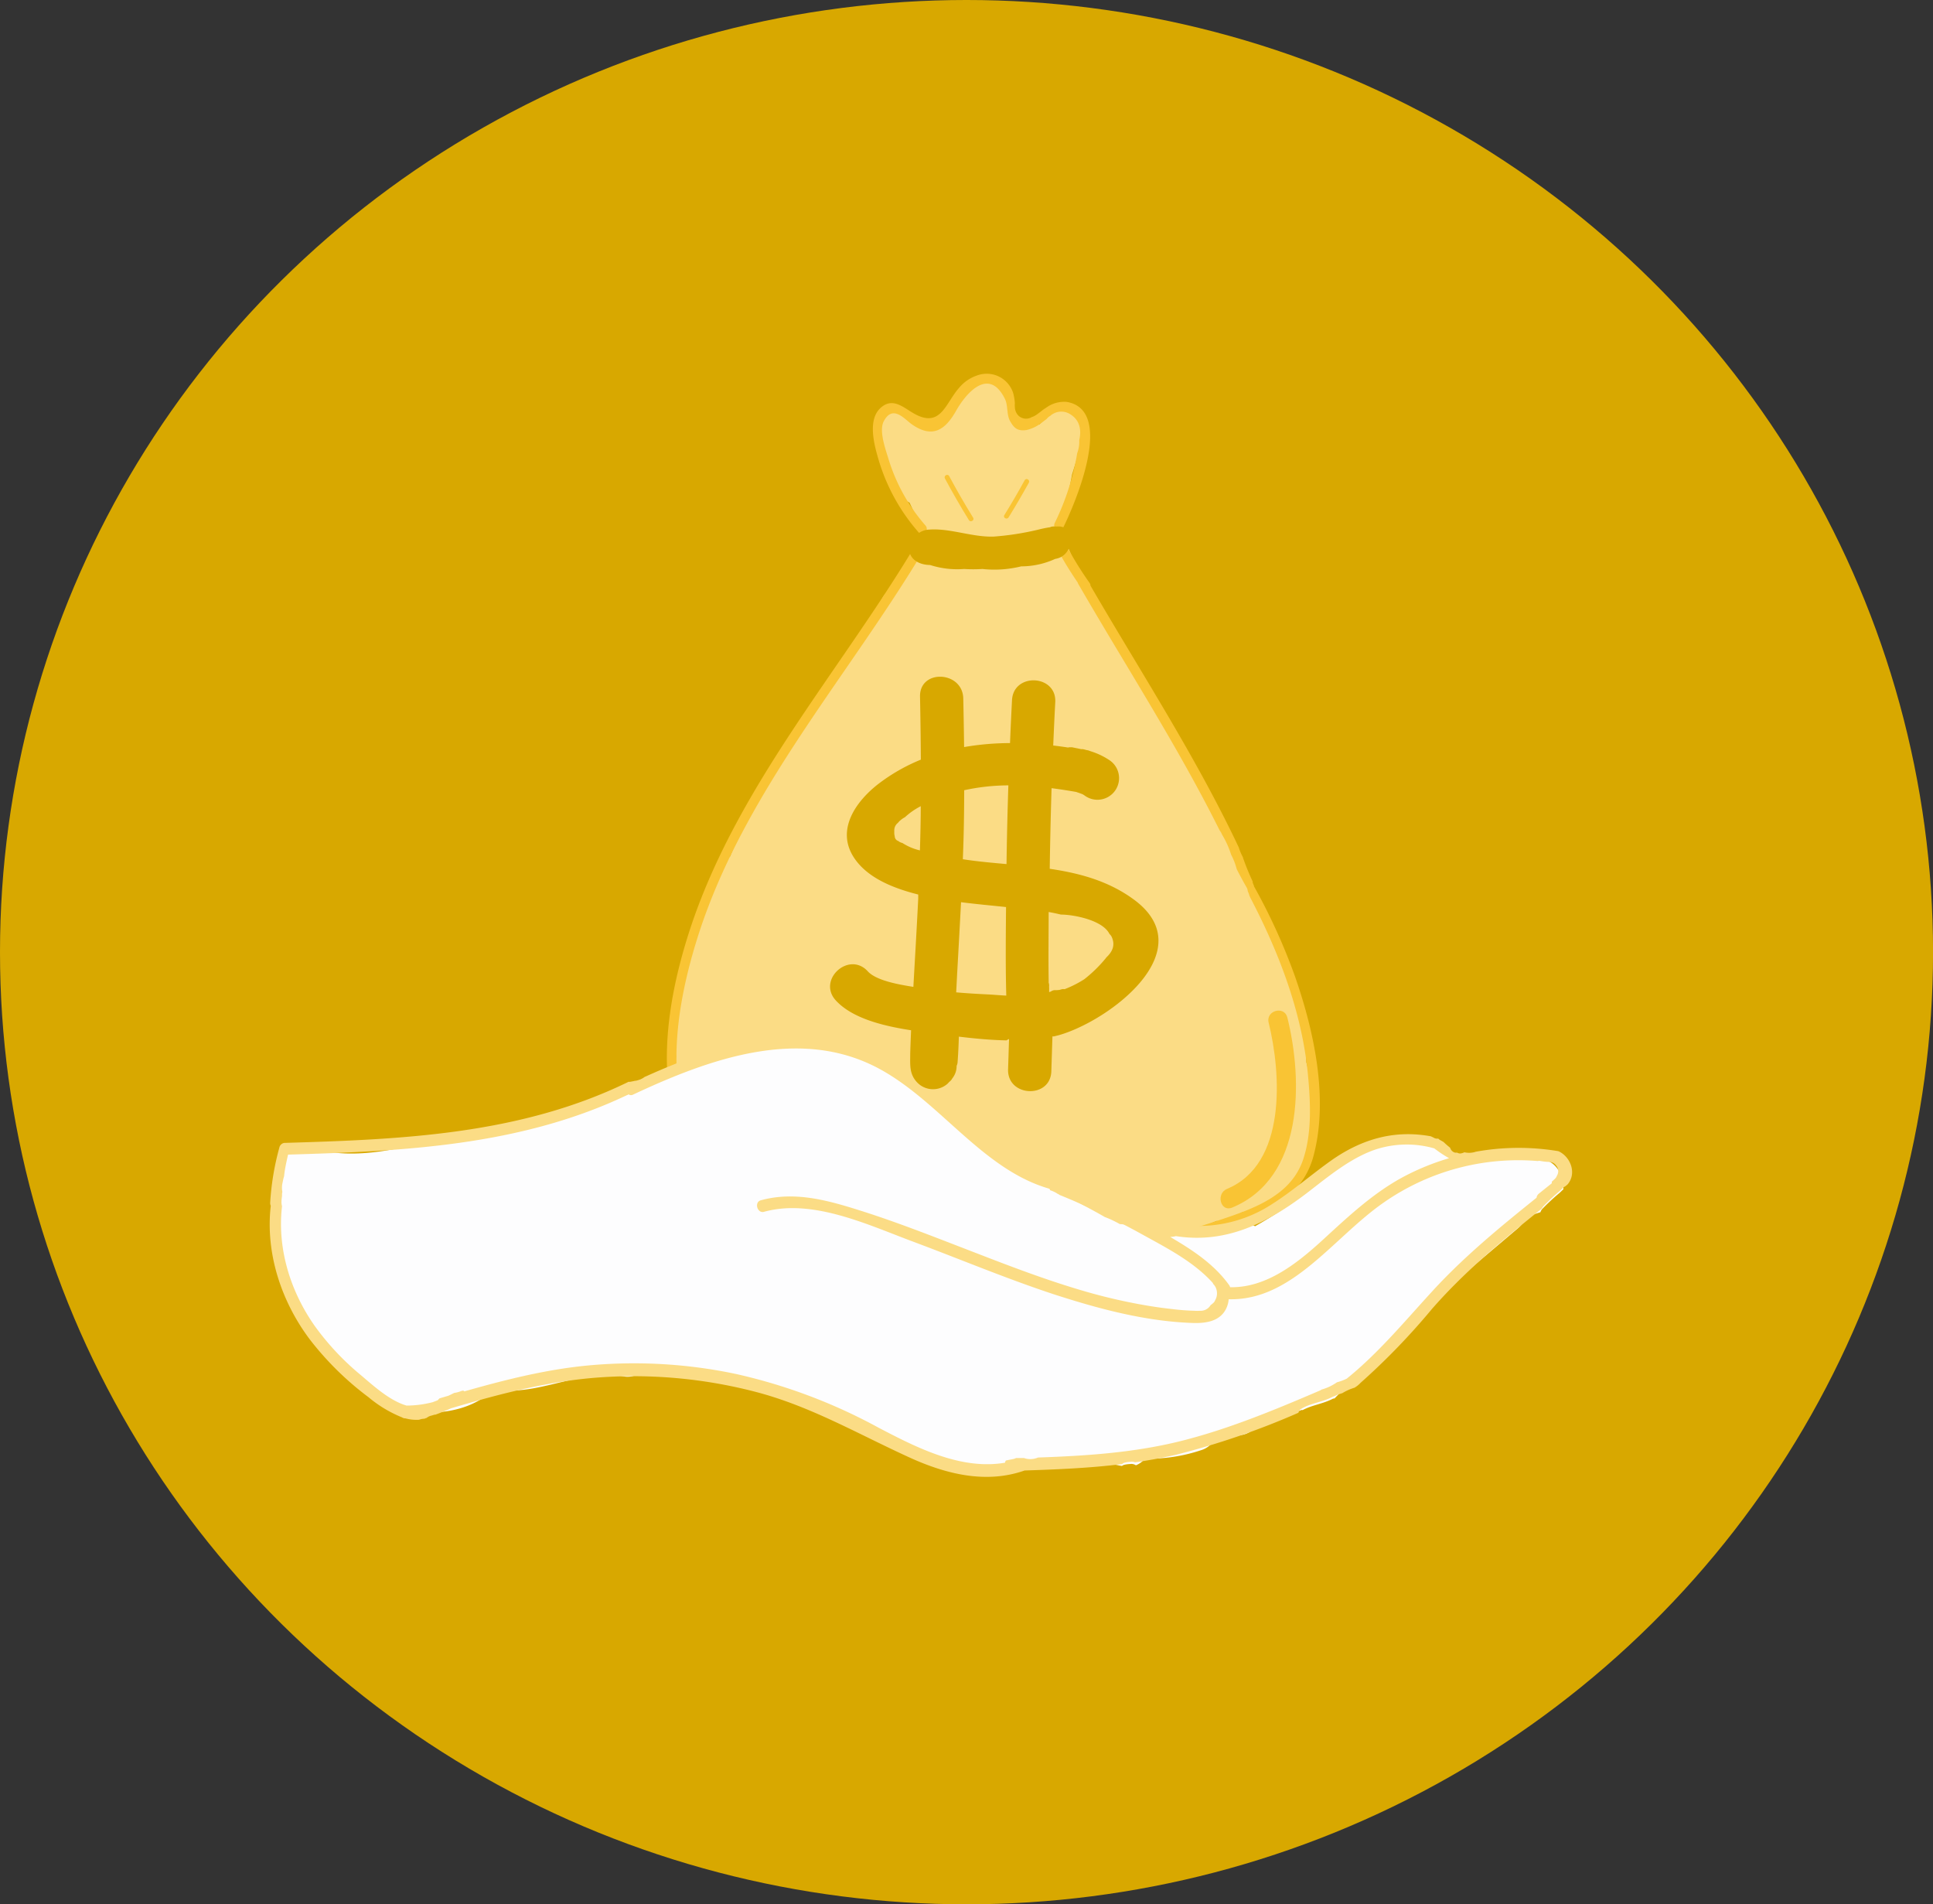 <svg id="Camada_1" data-name="Camada 1" xmlns="http://www.w3.org/2000/svg" viewBox="0 0 398.21 392.22"><rect x="0" y="0" width="398.21" height="392.22" fill="#333333" stroke="none"/><defs><style>.cls-1{fill:#d8a800;}.cls-2{fill:#fbdc85;}.cls-3{fill:#f9c434;}.cls-4{fill:#fdfdfe;}</style></defs><title>Prancheta 26</title><ellipse class="cls-1" cx="199.11" cy="196.11" rx="199.11" ry="196.11"/><path class="cls-2" d="M269.11,218.77h0a28.31,28.31,0,0,0-1.76-9.73,4,4,0,0,0-.07-1.85,47.4,47.4,0,0,0-2.25-6.38,5.13,5.13,0,0,0-2-4.67l-.07-.07c-1-2.29-2.05-4.59-2.88-6.95a70.27,70.27,0,0,0-4.49-9.39,5,5,0,0,0-.23-1,48,48,0,0,0-3.85-8.59,4.53,4.53,0,0,0-1.3-1.43,72.72,72.72,0,0,0-4.21-8.94c-3.26-5.49-6.8-10.85-9.84-16.47a4.9,4.9,0,0,0-.87-1.14,34.14,34.14,0,0,0-2-3.7,3.79,3.79,0,0,0-.34-.45,21.87,21.87,0,0,0-1.7-3.56c-1.54-2.55-3.52-4.56-4.75-7.29a11.72,11.72,0,0,0-1.79-3h0a6.28,6.28,0,0,0-.47-1.64q-2-4.71-4.07-9.42a3.55,3.55,0,0,0-3.32-2.2c2.19-3.83,3.24-9.1,4-13.19.81-2.57,1.56-5.16,2.39-7.62,1.36-4.07-4.73-8-7.52-4.38a9.88,9.88,0,0,1-1.62,1.72c-3.39-.8-6.39-.23-6.54-4.76-.13-4.3-6.18-6.35-8.38-2.27s-4.11,6.7-8.77,6.77c-.52,0-1,0-1.46.09l-.26-.51c-2.42-4.42-9.79-1.43-8.22,3.47a13.48,13.48,0,0,0,2,4l.19.4a5.63,5.63,0,0,0,.37,1.17l2.62,5.91a3.57,3.57,0,0,0,1.72,1.82q1.26,2.69,2.5,5.37a3.69,3.69,0,0,0,1.7,1.78,4.37,4.37,0,0,0-1.78,1.63c-.17.28-.33.57-.5.86a3.78,3.78,0,0,0-.61.84c-.54,1-1,2-1.54,3l0,0a3.62,3.62,0,0,0-1.68,1.82c-.35.76-.72,1.52-1.08,2.27a4.05,4.05,0,0,0-2.61,2.13c-1.7,3.14-3.27,6.34-4.76,9.58a3.6,3.6,0,0,0-2.07,2L173,139.18c-1,1.66-2.18,3.19-3.32,4.8-.34.48-.65,1-1,1.44a4.79,4.79,0,0,0-2.18,1.81l0,.07a7.46,7.46,0,0,0-1.71,2.91,4.43,4.43,0,0,0-.29,1.35c-.44.56-.87,1.12-1.28,1.72-.71,1.06-1.39,2.15-2.05,3.25a24.93,24.93,0,0,0-2.45,3.37,39,39,0,0,0-2.45,5.19,3.87,3.87,0,0,0-1.86,2c-1.36,3.09-2.71,6.19-4,9.3a5,5,0,0,0-1.71,2.19c-.47,1.15-.91,2.3-1.3,3.45-3.28,6.45-5.93,13.13-6.7,20.31-2.63,4.07-2.71,9.85-1.45,15.07v.33a19.26,19.26,0,0,0,.93,9,30.47,30.47,0,0,0,2.43,8.07c2.66,6,6.61,11.73,13.29,13.51l.55.12a22.29,22.29,0,0,0,10.13,4.3,49.62,49.62,0,0,0,9.66,2.69c.87.14,1.76.28,2.66.4a4.89,4.89,0,0,0,1,.82c4,2.42,8.55,2,13.07,1.68,3.86,1.9,9.8,1.59,13.22,1.26a54.85,54.85,0,0,0,7.69-1.29A43.13,43.13,0,0,0,225.26,257l.76-.1c2.36-.25,5.21-.16,7.63-.74,4.55-.1,9.57-1.94,13.53-3.34,1.18-.42,2.31-.87,3.44-1.35a3.86,3.86,0,0,0,2.09-.29l1.07-.47h0l.14-.08c.69-.31,1.36-.62,2-.95a3.61,3.61,0,0,0,2.31-.09,19.24,19.24,0,0,0,10.83-9.35,4.52,4.52,0,0,0,.48-2.91C272,231.72,270.67,224.88,269.11,218.77Z"/><path class="cls-3" d="M266.77,201.09a123.09,123.09,0,0,0-8.45-18.56s0-.08,0-.12h0a5.32,5.32,0,0,1-.26-.66,1.2,1.2,0,0,1,0-.2,50.86,50.86,0,0,1-2-4.89v-.08a11.73,11.73,0,0,1-.82-1.89.13.13,0,0,1,0-.06c-8.77-18.61-20.26-36.23-30.59-54a1,1,0,0,0-.18-.55,74.7,74.7,0,0,1-4.36-6.94,1,1,0,0,0-1.73,1c1.11,2,2.34,3.94,3.63,5.84a.64.64,0,0,0,.06.18c9.69,16.8,20.5,33.43,29.18,50.86a3.2,3.2,0,0,1,.48.84,19,19,0,0,1,1.89,4.17,13.84,13.84,0,0,1,1.13,2.9,2.44,2.44,0,0,0,.1.24c.64,1.23,1.29,2.46,2,3.67a1.7,1.7,0,0,1,.19.67,3.42,3.42,0,0,0,.13.34l0,0a1.54,1.54,0,0,1,.17.48l.09.23.11.26c5.95,11.38,10.67,23.65,11.9,36.5.54,5.69.85,12.07-1,17.54-2.64,7.78-11,10.35-18,12.69a137.65,137.65,0,0,1-79.39,2.1C158.19,250.17,145,244.17,141,230.4c-3.54-12.3-.84-26.35,3-38.25,9.42-28.89,30.07-52.06,45.6-77.67a1,1,0,0,0-1.73-1c-15.34,25.29-35.51,48.16-45.25,76.5-4,11.76-6.74,25.3-4.36,37.71,2.3,12,10.59,19.77,21.52,24.37,25.32,10.67,56.06,10.83,82.35,4,10.54-2.74,25.36-5.95,28.49-18.09C273.73,226.2,270.68,212.29,266.77,201.09Z"/><path class="cls-3" d="M200.47,106.62q-2.61-4.22-4.94-8.57c-.31-.57-1.17-.07-.87.5q2.34,4.36,4.94,8.58C199.94,107.67,200.81,107.17,200.47,106.62Z"/><path class="cls-3" d="M211.09,98.91q-2,3.65-4.19,7.18c-.34.55.52,1,.86.5,1.46-2.36,2.85-4.75,4.19-7.17C212.26,98.85,211.4,98.35,211.09,98.91Z"/><path class="cls-1" d="M233.63,185.31c-5.2-3.84-11.17-5.46-17.38-6.37q.12-8.31.38-16.6c1.7.21,3.39.48,5.07.77l.29.1c.33.11.66.24,1,.36a5.36,5.36,0,0,1,.59.38,4.45,4.45,0,1,0,4.85-7.46,14.79,14.79,0,0,0-3.66-1.73l-.62-.22a3.59,3.59,0,0,1-.7-.16l-.43-.09a1.29,1.29,0,0,1-.34,0l-.52-.11h0l-1.32-.27a2.58,2.58,0,0,0-.29,0l-.13,0c-.12,0-.25,0-.37.06-1-.16-2.05-.3-3.08-.42.13-3,.26-6,.42-8.93.29-5.71-8.62-6.12-8.91-.41-.15,2.95-.29,5.89-.41,8.84a56.19,56.19,0,0,0-9.46.82q-.06-5-.17-10c-.12-5.69-9-6.13-8.91-.41q.13,6.51.17,13a37.89,37.89,0,0,0-8.75,5c-4.9,3.8-9,9.89-4.65,15.72,2.84,3.84,8,5.84,12.86,7.06,0,.28,0,.57,0,.85-.3,6.06-.66,12.11-1,18.17-3.37-.53-7.7-1.35-9.4-3.21-3.87-4.23-10.46,1.76-6.58,6,3.42,3.73,9.83,5.27,15.51,6.15-.07,1.63-.14,3.25-.18,4.88,0,2.24-.22,4.09,1.4,5.83a4.52,4.52,0,0,0,6.3.29l.21-.22.14-.16a2,2,0,0,0,.62-.71,4.06,4.06,0,0,0,.89-2.6s0,0,0,0a1.93,1.93,0,0,0,.2-.75c.12-1.64.2-3.28.25-4.92a1.83,1.83,0,0,0,0-.33c3.15.38,6.46.7,9.75.77h.07a3,3,0,0,1,.53-.28c-.07,2.08-.13,4.16-.2,6.24-.18,5.71,8.73,6.13,8.91.41.08-2.4.15-4.8.23-7.19h.32l1-.25C228.57,210.24,247.79,195.78,233.63,185.31Zm-47.72-11.68a2.58,2.58,0,0,1-.53-.19,1.61,1.61,0,0,1-.3-.21,1.06,1.06,0,0,1-.76-1,2.42,2.42,0,0,1-.09-.85,3.62,3.62,0,0,1,0-.47,1.93,1.93,0,0,1,.75-1.43,3.45,3.45,0,0,1,.45-.48.94.94,0,0,1,.12-.09,3.82,3.82,0,0,1,.86-.58,14.41,14.41,0,0,1,3.27-2.28c0,3-.08,6.07-.17,9.1A11.31,11.31,0,0,1,185.91,173.63Zm12.72-10.87a42.86,42.86,0,0,1,9.1-1q-.27,8.1-.38,16.21c-3-.27-6-.53-9-1C198.55,172.26,198.62,167.51,198.63,162.76Zm4.77,42.05c-2.14-.1-4.28-.23-6.42-.42.08-1.47.15-2.94.23-4.41q.4-7.08.77-14.16c3.08.4,6.18.67,9.27,1-.05,6.06-.12,12.16.05,18.24C206,205,204.67,204.87,203.4,204.81Zm24.5-7.6c-.05.07-.1.15-.16.22a28.26,28.26,0,0,1-4.36,4.25,22.53,22.53,0,0,1-4.07,2.06,1.71,1.71,0,0,0-.55,0,5.26,5.26,0,0,1-.53.15l-.54.05h0l-.53,0a1.64,1.64,0,0,0-.68.28,3.59,3.59,0,0,1-.35.12v-.34c0-.11,0-.21,0-.31a2.89,2.89,0,0,0,0-.29,1.22,1.22,0,0,1,0-.33,1.76,1.76,0,0,0-.1-.68c0-.19,0-.37,0-.56v-.07c-.07-4.65,0-9.3,0-13.92.85.15,1.69.33,2.53.53,2.57,0,8.6,1.12,10,4a2,2,0,0,1,.43.54C229.86,194.75,229.07,196.11,227.9,197.21Z"/><path class="cls-3" d="M219.77,82.78A6.24,6.24,0,0,0,215.48,84c-1,.58-1.9,1.6-2.94,1.91a2.18,2.18,0,0,1-.59.25,2.29,2.29,0,0,1-2.15-.56,2.59,2.59,0,0,1-.73-1.75,4.15,4.15,0,0,1,0-.79,10.62,10.62,0,0,0-.35-2.11,5.73,5.73,0,0,0-7.49-3.6,8.21,8.21,0,0,0-3.66,2.54c-2.82,3.17-3.77,8.46-9.36,5.24-2.17-1.25-4.32-3.34-6.78-1.14-2.88,2.58-1.21,8.08-.32,11.1a39.8,39.8,0,0,0,8.15,14.58c.83,1,2.24-.44,1.41-1.42a37.25,37.25,0,0,1-7.63-13.7c-.6-2-2-5.76-1-7.74,1.86-3.6,4.31-.46,5.8.58,4.11,2.88,6.78,1.37,9.12-2.78,2.12-3.76,6.79-9.07,10.06-2.45.69,1.41.29,3.24,1.1,4.64s1.52,2,3.25,1.79a7.55,7.55,0,0,0,2.88-1.28l1.35-1,.21-.24a3.09,3.09,0,0,1,.55-.42,3.41,3.41,0,0,1,4.15-.31c2,1.24,2.29,3.3,1.82,5.33a6.62,6.62,0,0,1-.42,2.67,51.68,51.68,0,0,1-4.63,14.38c-.56,1.15,1.17,2.17,1.72,1C221.35,104,229.83,84.51,219.77,82.78Z"/><path class="cls-1" d="M220.27,109.45a2.88,2.88,0,0,0-2.57-1,4.59,4.59,0,0,0-.91,0,1.08,1.08,0,0,0-.45.14,24.57,24.57,0,0,0-2.5.51,57.54,57.54,0,0,1-9.14,1.42c-4.47.14-8.94-1.76-13.29-1.44a4.13,4.13,0,0,0-2.09.68,3.29,3.29,0,0,0-2,3.82c.47,2,2.43,2.77,4.29,2.79a18.25,18.25,0,0,0,7,.82,29.62,29.62,0,0,0,3.77,0,23.06,23.06,0,0,0,8-.54,16.83,16.83,0,0,0,7-1.54,3.56,3.56,0,0,0,2.82-2.22,2.47,2.47,0,0,0,.43-.61A2.68,2.68,0,0,0,220.27,109.45Z"/><path class="cls-4" d="M58.05,241.49c.1-3.21,2.24-6.31,5.66-5.19a2.46,2.46,0,0,0,.29.09,4.2,4.2,0,0,1,1.43.41c8.66,2.15,18.4-.48,26.84-2.9a4.56,4.56,0,0,1,4.38,1.1c3.49-1.3,6.95-2.94,10.63-3.06a4.13,4.13,0,0,1,1.32.17c1.62-.4,3.23-.81,4.8-1.29a139,139,0,0,0,18.49-6.5c1.92-1.08,3.83-2.26,5.78-3.53a15,15,0,0,1,8.8-2.68c10.33-5.29,22.44-3.22,32.86.21A43.45,43.45,0,0,1,185,220.6l1.8,1.33a93.52,93.52,0,0,0,9.21,7.51,1.27,1.27,0,0,0,.47.33l1.11.79a22.4,22.4,0,0,0,4,3.06,81.7,81.7,0,0,0,9,7.49c5.33,3.7,11.38,6.29,17,9.55a21.35,21.35,0,0,1,3.1,1.46,12.73,12.73,0,0,1,2.45.37,7.78,7.78,0,0,1,3.83,2.25c6.54-1.13,13.11-2,19.71-2.54a3.79,3.79,0,0,1,1.88.36,92.27,92.27,0,0,0,8.65-5.53c5.35-6.2,12.12-10.74,19.81-12.18,4.17-.79,10,0,12.49,3.92l.12,0c6.24-1.64,11.93-3.12,18-.43a4,4,0,0,1,1,.66c2.28.82,3.62,3.55,3.41,6a2.19,2.19,0,0,0-.34.29c-.12.13-.25.24-.37.36a45.2,45.2,0,0,0-3.6,3.34,1.76,1.76,0,0,0-.39.68c-1,.32-2,.65-3,1a5.79,5.79,0,0,1-1.7,2.37l-18.46,15.63c-5.19,5-10.23,10.15-15.27,15.3a5,5,0,0,1-1.79,1.95l-.32.2c-.63.64-1.26,1.27-1.88,1.91a1,1,0,0,0-.5.14c-2,1-4.14,1.23-6.09,2.27l-.13-.05a51.1,51.1,0,0,1-8.82,2.36,4.78,4.78,0,0,1-3.93,2.85l-5.11.57a4.65,4.65,0,0,1-2.65,2.43,33.93,33.93,0,0,1-11.83,1.83A4.5,4.5,0,0,1,234,301.8a1.65,1.65,0,0,0-1.34-.23c.28-.07-.25,0-.3,0a5.35,5.35,0,0,0-.8.14,1,1,0,0,0-.42.23c-2.25-.42-4.49-.86-6.74-1.31a4.52,4.52,0,0,1-2.68,1.18,71.28,71.28,0,0,1-10.63.24l-.56.17c-7.42,1.92-15.17.48-22-3.07a14.9,14.9,0,0,1-7.7-3.68,4.53,4.53,0,0,1-2.61-1.22,23.74,23.74,0,0,0-6.39-4,4.43,4.43,0,0,1-1.68-.22q-9.19-3-18.39-6a4.08,4.08,0,0,1-4.71.3,33.58,33.58,0,0,0-3.95-1.85,4,4,0,0,1-1.18.26,11.59,11.59,0,0,1-5.56-1.2.05.05,0,0,1,0,0l-3.3-.06a4.47,4.47,0,0,1-4.66,2c-7.48-1.38-14.9,2.58-22.38,2.92a31.46,31.46,0,0,1-4.38-.19,6.25,6.25,0,0,1-.45.44c-6.48,5.76-18.18,5.37-25,.83a17,17,0,0,1-5.72-7.07A33.85,33.85,0,0,1,61,267.2,25.37,25.37,0,0,1,58.05,241.49Z"/><path class="cls-2" d="M55.66,247.71a1.23,1.23,0,0,0,.12.63c-1.15,10,2.33,20,8.13,27.65a62.37,62.37,0,0,0,12,11.78,25.54,25.54,0,0,0,6.94,4.17,1,1,0,0,0,.65.19,8.72,8.72,0,0,0,2.83.29,3.88,3.88,0,0,1,.71-.18l.47-.05c.22-.13.35-.24.13-.06a1.84,1.84,0,0,1,.25-.09,2.39,2.39,0,0,1,.93-.46c.24-.06.48-.14.71-.21l0,0,.17,0c1.08-.39,2.16-.83,3.22-1.31,10.12-3,20.28-5.65,30.73-6.37a99.72,99.72,0,0,1,32.67,3.16c11.06,3,20.71,8.64,31.13,13.38,7.5,3.41,15.73,5.43,23.63,2.64,6.7-.21,13.42-.5,20.09-1.32a1.07,1.07,0,0,1,.49-.29,6.88,6.88,0,0,1,.79-.15c.06,0,.59-.06.31,0a1.67,1.67,0,0,1,1.06.08c2.84-.41,5.66-.92,8.47-1.57a159.77,159.77,0,0,0,25.19-8.64,1.44,1.44,0,0,1,.69-.87c2-1.17,4.3-1.32,6.34-2.41a1.52,1.52,0,0,1,.36-.12l.68-.32,1-.33a10.65,10.65,0,0,1,2.49-1.11,5.62,5.62,0,0,0,1.24-1A140.14,140.14,0,0,0,295,269.59c6.85-7.83,14.73-14.31,22.65-20.69a1.67,1.67,0,0,1,.29-.44c.44-.46.9-.9,1.36-1.34,0,0,0,0,0-.05l.27-.23c.64-.59,1.29-1.16,1.95-1.72.12-.12.25-.23.37-.36a1.68,1.68,0,0,1,.57-.42l.47-.39c2-2.36.52-5.79-1.9-6.85a49.65,49.65,0,0,0-17,.11h0a4.29,4.29,0,0,1-2.35.12,2.9,2.9,0,0,1-.77.24,1.23,1.23,0,0,1-.74-.17,3.34,3.34,0,0,1-.43,0,1.43,1.43,0,0,1-1-1c-.47-.38-.93-.77-1.37-1.2l-.71-.4a1.63,1.63,0,0,1-.38-.3,1.31,1.31,0,0,1-.88-.15c-.21-.12-.42-.21-.63-.31-6.81-1.25-13.47.12-20.19,4.74-4.29,3-8.25,6.52-12.65,9.3a27.54,27.54,0,0,1-15.73,4.41,11.73,11.73,0,0,1-4.22-.08h0a1.23,1.23,0,0,1-.27,0,6.31,6.31,0,0,1-2.12.17,1.35,1.35,0,0,1-.78.05l0,0-.22,0a.83.83,0,0,1-.35,0,1.29,1.29,0,0,0-.16.4,151.61,151.61,0,0,0-18.75-9.14,1.84,1.84,0,0,0,0-.25l-.38-.17h0l-.34-.19a27.2,27.2,0,0,0-2.73-1,1.55,1.55,0,0,1-.62-.34c-6.75-2.39-12.32-7.22-17.84-12.18l-.61-.43a1.43,1.43,0,0,1-.5-.35,94,94,0,0,1-9.16-7.47c-.78-.57-1.55-1.13-2.32-1.72a1.68,1.68,0,0,1-.49-.61,34.83,34.83,0,0,0-5.66-2.92c-15.15-6.05-31.25-1.05-45.78,5.51l-.05,0a4,4,0,0,1-.92.54,6.41,6.41,0,0,1-1,.3l-.15,0c-.32.09-.65.14-1,.21-.09,0-.2,0-.31,0-22.37,10.94-47,11.87-70.93,12.58a1.24,1.24,0,0,0-1,1A54.35,54.35,0,0,0,55.66,247.71Zm242.86-9.16a50.7,50.7,0,0,0-9.19,3.72c-6.23,3.29-11.35,8.07-16.65,12.94-5.55,5.11-11.89,10.07-19.27,9.91a1.31,1.31,0,0,0-.21-.45c-3.17-4.4-7.66-7.27-12.12-9.9a4.93,4.93,0,0,0,.54-.05,6.18,6.18,0,0,0,.62-.12c10.21,1.59,18.79-2.57,27.23-9.06,4.29-3.31,8.59-6.88,13.59-8.68a20.68,20.68,0,0,1,12.42-.33A24.66,24.66,0,0,0,298.52,238.55Zm-239.18-.74c23.67-.7,48-1.76,70.15-12.41a.86.86,0,0,0,.91.06c16-7.51,34.77-14.23,51.15-5.1,12.34,6.87,21,20.59,34.67,24.49a.79.79,0,0,0,.14.31,6,6,0,0,1,1.27.56l.13.1a3.35,3.35,0,0,1,.55.31,154.28,154.28,0,0,1,16.78,8c5,2.77,10.77,5.66,14.8,10.16a.53.53,0,0,0,0,.12,2.61,2.61,0,0,1,.74,1.31,2.83,2.83,0,0,1-.3,2.08,1.48,1.48,0,0,1-.56.71l-.13.12a1.88,1.88,0,0,1-.23.16,2.39,2.39,0,0,1-2.23,1.18,7.23,7.23,0,0,1-1.14,0,45,45,0,0,1-4.49-.34q-2.79-.3-5.57-.78A114.53,114.53,0,0,1,223.6,266c-7.76-2.24-15.34-5.13-22.89-8.06-7.81-3-15.6-6.12-23.57-8.63-6.68-2.11-13.45-4-20.41-2.09-1.41.39-.72,2.76.67,2.37,10-2.77,21.42,2.69,30.74,6.16,9.63,3.59,19.13,7.59,28.87,10.8,9.23,3,18.85,5.58,28.54,5.93,2.65.1,6-.19,7.23-3.37a5.74,5.74,0,0,0,.34-1.51c13.12.34,21.55-12.72,31.95-19.93a48.45,48.45,0,0,1,31.69-8.54,1.45,1.45,0,0,1,.63,0,11.37,11.37,0,0,0,1.84.19,1.71,1.71,0,0,1,1.34.74,1.77,1.77,0,0,1,.15,2.12,1.33,1.33,0,0,1-.32.53c-.24.24-.48.47-.72.67,0,.09,0,.18,0,.25s0,0,0,.08L317,245.86a1.27,1.27,0,0,0-.46.83c-7.4,5.95-14.8,12-21.34,19.11-5.89,6.41-11.22,12.88-17.77,18.16a11.2,11.2,0,0,1-2,.74,10.28,10.28,0,0,1-3.18,1.5l-.22.15c-9.51,4.08-19.1,8.06-29,10.51-9.62,2.37-19.43,3-29.22,3.34h0a.87.87,0,0,1-.24.1,4,4,0,0,1-2.64,0l-.1,0-1.52,0a1.92,1.92,0,0,1-.58.21l-1.51.3a1.25,1.25,0,0,0-.19.46c-9.06,1.53-18-3-26.16-7.28a112.59,112.59,0,0,0-29.26-11,101.6,101.6,0,0,0-30.68-1.73c-8.56.83-16.93,2.94-25.25,5.31a1.11,1.11,0,0,0-.3-.17l-.17.07h0l-.12,0a5.46,5.46,0,0,1-1.52.42c-.4.2-.79.4-1.19.58l-1.85.55c-.12.14-.26.27-.39.4l-1,.38a21.64,21.64,0,0,1-5.38.7c-3.49-1-6.86-4.11-9.42-6.27a54.68,54.68,0,0,1-9.41-10c-5-7.05-7.87-15.88-6.83-24.8a3.11,3.11,0,0,1-.11-1c0-.38.07-.75.11-1.12h0l0-.14c0-.22,0-.45.07-.67a4.58,4.58,0,0,1,0-1.73l.21-1a4.19,4.19,0,0,1,.14-.47s0,0,0,0C58.65,240.85,59,239.34,59.34,237.81Z"/><path class="cls-3" d="M265.2,209.57c-.62-2.5-4.48-1.44-3.85,1.06,2.6,10.51,3.75,29.14-8.58,34.24-2.35,1-1.32,4.84,1.06,3.85C268.59,242.62,268.45,222.65,265.2,209.57Z"/></svg>